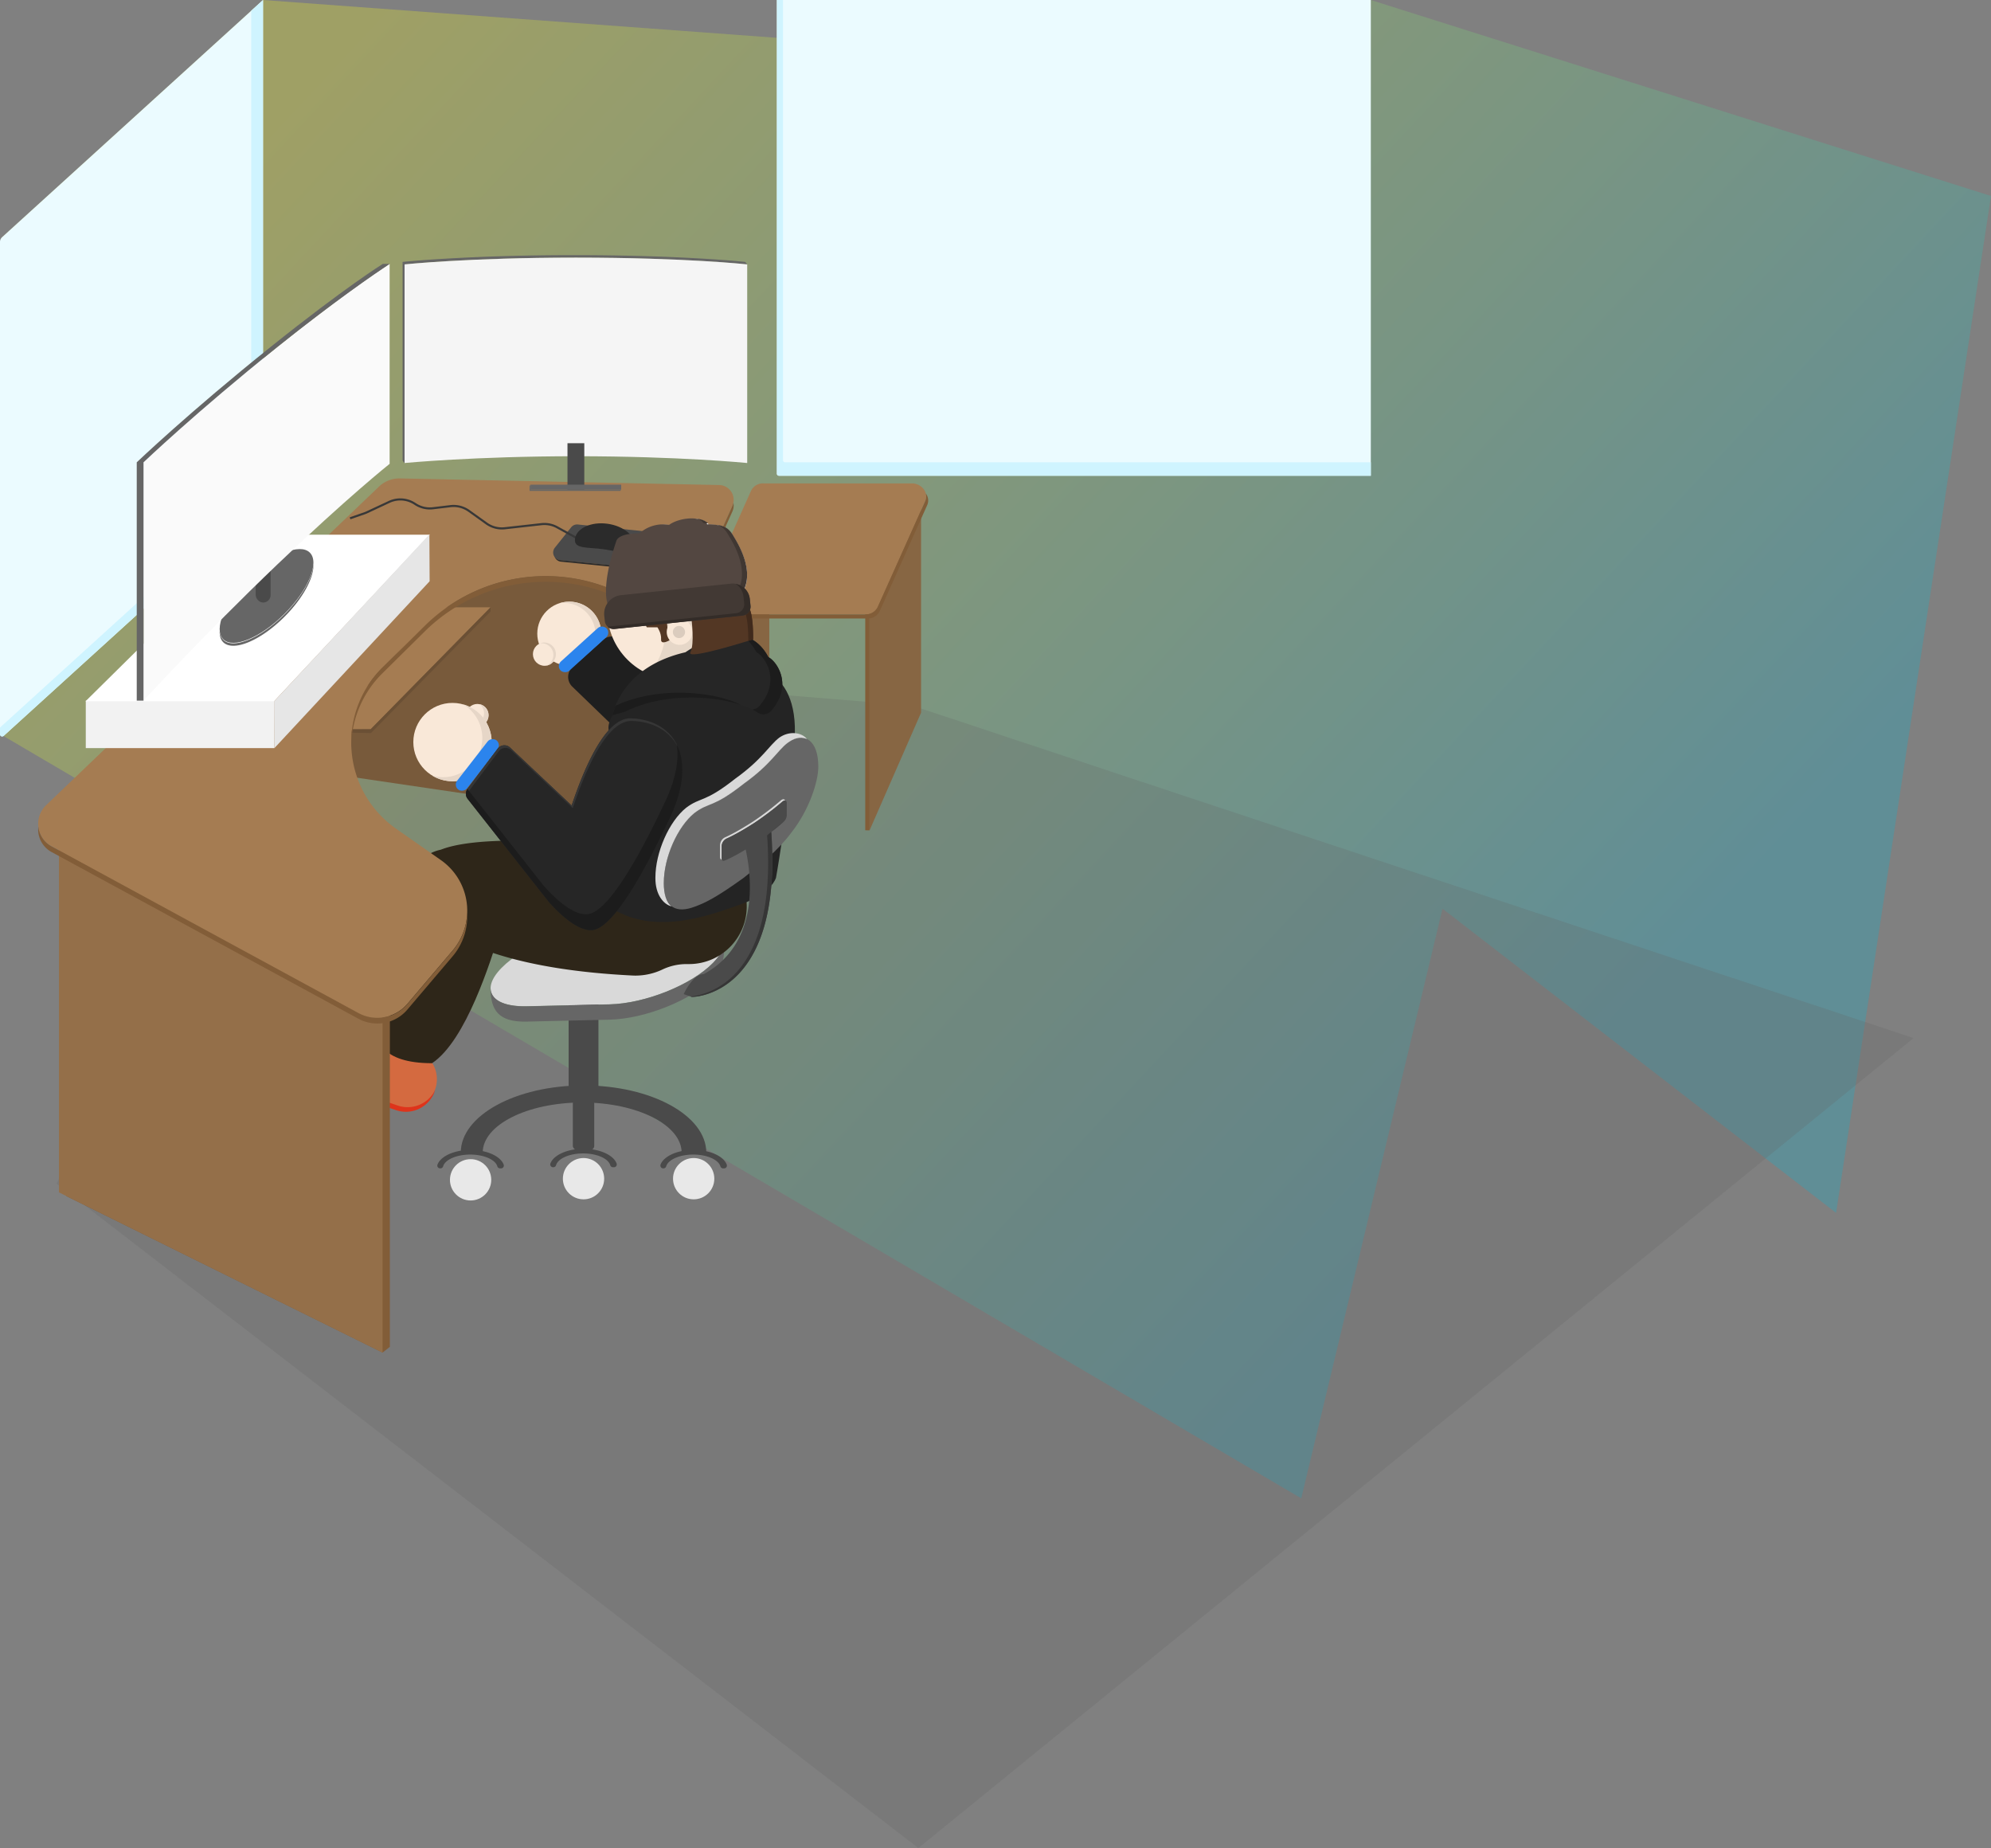<svg xmlns="http://www.w3.org/2000/svg" xmlns:xlink="http://www.w3.org/1999/xlink" viewBox="0 0 1895.81 1759.35"><rect x="0" y="0" width="1895.81" height="1759.35" fill="#808080" stroke="none"/><defs><style>.cls-1{opacity:0.25;fill:url(#Degradado_sin_nombre_3);}.cls-2{fill:#ebfbff;}.cls-3{fill:#cff4ff;}.cls-15,.cls-4{fill:#666;}.cls-4{opacity:0.24;}.cls-5{fill:#876643;}.cls-6{fill:#825d38;}.cls-7{fill:#a57c52;}.cls-8{fill:#785a3b;}.cls-9{fill:#f9e8d8;}.cls-10{fill:#e6d6c7;}.cls-11{fill:#1f1f1f;}.cls-12{fill:#2b84ed;}.cls-13{fill:#4a4a4a;}.cls-14{fill:#d9d9d9;}.cls-16{fill:#2e2619;}.cls-17{fill:#242424;}.cls-18{fill:#e6d7c8;}.cls-19{fill:#262626;}.cls-20{fill:#1c1c1c;}.cls-21{fill:#363636;}.cls-22{fill:#e8e8e8;}.cls-23{fill:#d46a40;}.cls-24{fill:#de341b;}.cls-25,.cls-32{fill:none;stroke-miterlimit:10;}.cls-25{stroke:#c1272d;}.cls-26{fill:#946f49;}.cls-27{fill:#6b5035;}.cls-28{fill:#f2f2f2;}.cls-29{fill:#fff;}.cls-30{fill:#e6e6e6;}.cls-31{fill:#2b2b2b;}.cls-32{stroke:#383838;stroke-width:2px;}.cls-33{fill:#fafafa;}.cls-34{fill:#f5f5f5;}.cls-35{fill:#533724;}.cls-36{fill:#dbccbe;}.cls-37{fill:#402a1c;}.cls-38{fill:#534741;}.cls-39{fill:#403732;}.cls-40{fill:#423934;}.cls-41{fill:#332c28;}</style><linearGradient id="Degradado_sin_nombre_3" x1="1532.86" y1="988.19" x2="417.27" y2="-52.2" gradientUnits="userSpaceOnUse"><stop offset="0" stop-color="#00b8d9"/><stop offset="1" stop-color="#fdff15"/></linearGradient></defs><g id="Capa_2" data-name="Capa 2"><g id="Gaston"><g id="Gorra"><polygon class="cls-1" points="1895.81 186.56 1305.29 0 739.74 0 739.74 36 250.45 0 1.98 225.81 0 698.76 1239.03 1426.42 1373.56 865.12 1748.32 1154.69 1895.81 186.56"/><path class="cls-2" d="M249.87,476.65,3.68,700.39A2.2,2.2,0,0,1,0,698.76V230.29a6.07,6.07,0,0,1,2-4.48L250.45,0V475.35A1.74,1.74,0,0,1,249.87,476.65Z"/><path class="cls-3" d="M239.22,10.21v463a4.54,4.54,0,0,1-1.48,3.35L0,692.64v6.59a2,2,0,0,0,3.34,1.48L248.92,477.52a4.68,4.68,0,0,0,1.53-3.47V0Z"/><path class="cls-2" d="M739.74,0h565.55a0,0,0,0,1,0,0V452.9a0,0,0,0,1,0,0H741.65a1.9,1.9,0,0,1-1.9-1.9V0A0,0,0,0,1,739.74,0Z"/><path class="cls-3" d="M745.55,438.13V0h-5.81V450.9a2,2,0,0,0,2,2h563.55V440.13H747.55A2,2,0,0,1,745.55,438.13Z"/><polygon class="cls-4" points="1822.07 988.26 868.26 671.61 296.9 625.16 53.81 1126.84 874.45 1759.36 1822.07 988.26"/><polygon class="cls-5" points="877.03 468.43 828 580.43 828 790.5 877.03 678.5 877.03 468.43"/><polygon class="cls-6" points="828 580.37 872.9 477.8 872.9 468.37 823.87 580.37 823.87 790.43 828 790.5 828 580.37"/><polygon class="cls-5" points="732.52 468.43 683.48 580.43 683.48 790.5 732.52 678.5 732.52 468.43"/><polygon class="cls-6" points="683.48 580.37 728.39 477.8 728.39 468.37 679.36 580.37 679.36 790.43 683.48 790.5 683.48 580.37"/><path class="cls-7" d="M824.15,584.86H682.72c-9.52,0-16.3-8.91-12.77-16.77l45.22-100.91a12.48,12.48,0,0,1,11.59-7H868.19c9.52,0,16.3,8.91,12.77,16.78l-45.22,100.9A12.46,12.46,0,0,1,824.15,584.86Z"/><path class="cls-6" d="M881.5,469.73A10.6,10.6,0,0,1,881,477l-45.23,100.9a12.45,12.45,0,0,1-11.58,7H682.7a14.06,14.06,0,0,1-11.39-5.62c1.44,5.25,6.72,9.53,13.31,9.53H826.06a12.46,12.46,0,0,0,11.58-7l45.23-100.91A11,11,0,0,0,881.5,469.73Z"/><polygon class="cls-8" points="618.97 781.55 282.97 732 378.97 495.1 653.03 537.38 618.97 781.55"/><circle class="cls-9" cx="542.05" cy="603.24" r="30.46"/><path class="cls-10" d="M543.13,572.8A30.45,30.45,0,0,0,533,574.16a32.12,32.12,0,0,1,4.72-.2,30.46,30.46,0,0,1,8,59.52,30.46,30.46,0,0,0-2.56-60.68Z"/><circle class="cls-9" cx="518.52" cy="622.75" r="11.09"/><path class="cls-10" d="M518.52,611.66a11,11,0,0,0-4.41.92,10.64,10.64,0,0,1,1.7-.15,11.09,11.09,0,0,1,4.42,21.27,11.09,11.09,0,0,0-1.71-22Z"/><path class="cls-11" d="M593.31,700.44l-48.42-46.79a12.81,12.81,0,0,1,.38-18.76l28.81-25.69a12.8,12.8,0,0,1,17.92.86l54,58.38Z"/><circle class="cls-9" cx="454.49" cy="680.86" r="10.69"/><path class="cls-10" d="M456.65,670.38a10.69,10.69,0,0,1-6.42,19.24,11,11,0,0,1-2.16-.22,10.69,10.69,0,1,0,8.58-19Z"/><circle class="cls-9" cx="430.85" cy="706.46" r="37.29"/><path class="cls-10" d="M441.16,670.63a37.29,37.29,0,0,1-29.51,67.8,37.29,37.29,0,1,0,29.51-67.8Z"/><rect class="cls-12" x="424.81" y="722.31" width="59.35" height="11.87" rx="5.94" transform="translate(-399.44 640.52) rotate(-52.17)"/><rect class="cls-12" x="525.98" y="612.21" width="59.35" height="11.87" rx="5.94" transform="translate(-271.13 532.81) rotate(-42.15)"/><rect class="cls-13" x="541.44" y="941.14" width="28.39" height="107.17" rx="14.19"/><path class="cls-14" d="M580.39,956.11l-78.88,1.83c-33.79.79-44.49-15.57-23.91-36.53h0c20.58-21,64.66-38.6,98.45-39.38l78.87-1.84c33.79-.78,44.5,15.58,23.92,36.54h0C658.25,937.69,614.18,955.33,580.39,956.11Z"/><path class="cls-15" d="M678.82,916.84h0c-20.58,21-64.66,38.59-98.45,39.38l-78.87,1.83c-17.06.4-33.9-3.88-34.37-17.16,0,20.45,7.21,32.32,34.37,31.69l78.87-1.84c33.79-.78,77.87-18.41,98.45-39.38h0C689,921,690.08,909.46,689.3,898.28,688.48,906,682.86,912.73,678.82,916.84Z"/><path class="cls-13" d="M555.63,1033.34c-64.57,0-116.9,28.66-116.9,64h20.9c0-26.37,42.4-47.75,94.71-47.75s94.71,21.38,94.71,47.75h23.48C672.53,1062,620.19,1033.34,555.63,1033.34Z"/><path class="cls-13" d="M448.1,1094.72c-15.54,0-28.51,6-31.54,14a2.66,2.66,0,0,0,2.5,3.58h.33a2.72,2.72,0,0,0,2.57-2c1.91-6.31,12.73-11.14,25.78-11.14s23.88,4.83,25.79,11.14a2.72,2.72,0,0,0,2.57,2h1a2.65,2.65,0,0,0,2.49-3.58C476.61,1100.75,463.64,1094.72,448.1,1094.72Z"/><path class="cls-13" d="M660.51,1094.72c-15.55,0-28.52,6-31.54,14a2.66,2.66,0,0,0,2.49,3.58h.33a2.71,2.71,0,0,0,2.57-2c1.92-6.31,12.73-11.14,25.79-11.14s23.87,4.83,25.79,11.14a2.71,2.71,0,0,0,2.57,2h1a2.66,2.66,0,0,0,2.49-3.58C689,1100.75,676.05,1094.72,660.51,1094.72Z"/><path class="cls-13" d="M555.63,1093.64c-15.54,0-28.51,6-31.54,14a2.66,2.66,0,0,0,2.5,3.58h.33a2.72,2.72,0,0,0,2.57-2c1.91-6.31,12.73-11.15,25.78-11.15s23.88,4.84,25.79,11.15a2.71,2.71,0,0,0,2.57,2h1a2.65,2.65,0,0,0,2.49-3.58C584.14,1099.67,571.17,1093.64,555.63,1093.64Z"/><rect class="cls-13" x="545.44" y="1046.5" width="20.39" height="48.22" rx="3.81"/><path class="cls-16" d="M710.88,858.8A54.91,54.91,0,0,0,631.19,814a60.28,60.28,0,0,0-26.25-6h0s-137.4-18-185.16.91a38.83,38.83,0,0,0,3.27,76.6c23.58,15.91,74.35,37.9,178.15,43.14h0c1.24.08,2.48.13,3.74.13a60.05,60.05,0,0,0,25.46-5.63,53.66,53.66,0,0,1,24.11-5.34c.53,0,1.07,0,1.6,0A54.92,54.92,0,0,0,710.88,858.8Z"/><path class="cls-17" d="M707.89,633.86s57.29-3.1,48,78.45-17,123.36-17,123.36-4.12,15-33.54,25.29-85.17,32-128.52,0S583.5,743.8,583.5,743.8l-4.13-50.59s-2.58-25.8,55.23-42.32S707.89,633.86,707.89,633.86Z"/><circle id="Cabeza" class="cls-9" cx="644.01" cy="581.5" r="65.81"/><path class="cls-18" d="M644,515.69a65.66,65.66,0,0,0-49.72,22.73,65.78,65.78,0,0,1,23.38,103.39A65.81,65.81,0,1,0,644,515.69Z"/><path class="cls-19" d="M594.85,677.73l-11.39,3.13s6.75-45.45,69.2-59.9c28.9-19.62,62.38-26.58,79,4.64,8.9,4.68,23.31,27.63,2.79,51.12a10,10,0,0,1-13.16,1.61C701.26,664.73,640.83,655,594.85,677.73Z"/><path class="cls-20" d="M586.13,671.83a46.09,46.09,0,0,0-2.67,9l11.39-3.13c37-18.34,83.48-15.56,110.58-6.68C682.47,659.19,628.69,652.12,586.13,671.83Z"/><path class="cls-20" d="M731.63,625.6c-6.37-12-15.23-18.33-25.36-20.5,5.39,3.45,10.16,8.61,14,15.86,8.9,4.68,23.32,27.63,2.8,51.12a9.88,9.88,0,0,1-6.85,3.33,45.42,45.42,0,0,1,5,2.92,10,10,0,0,0,13.16-1.61C754.94,653.23,740.53,630.28,731.63,625.6Z"/><path class="cls-15" d="M708.19,835.64C680,855.9,670.69,859.7,661.7,863.09c-16.84,6.48-29.62,2-29.62-22.21v-.77c0-24,13-53.4,29.2-66.47,14.22-10.7,17.25-4.32,46.91-27.8,26.1-18.68,32.16-31.71,41.92-39,16.16-11.21,29.06-1.37,29.06,22.6v.77c0,14-8.9,41.39-25.73,62.51C741.31,809.2,723.92,823.21,708.19,835.64Z"/><path class="cls-14" d="M687.21,817.2V805.3a8.49,8.49,0,0,1,4.33-6.82c4.71-2.09,13.4-6.46,26.7-15A276.7,276.7,0,0,0,745,763.18a3.9,3.9,0,0,1,2.53-1.12c-.55-1.49-2.25-1.6-4.08,0a276.49,276.49,0,0,1-26.77,20.28c-13.3,8.56-22,12.93-26.7,15a8.46,8.46,0,0,0-4.33,6.82v11.9c0,1.44.68,2.28,1.74,2.31A3.35,3.35,0,0,1,687.21,817.2Z"/><path class="cls-13" d="M744.89,763.23a276.33,276.33,0,0,1-26.76,20.27c-13.31,8.57-22,12.94-26.7,15a8.48,8.48,0,0,0-4.33,6.82v11.9c0,1.89,1.16,2.76,2.82,2.1,3.35-1.34,9.82-4.32,20.1-10.61C715.19,832,724.31,898,670,927.41c-10.45,0-19,19-19,19l7.75,2.71s86.67.75,75.7-156.4a4.41,4.41,0,0,0-.11-.65c5.34-4.12,9.42-7.6,11.94-9.83a8.71,8.71,0,0,0,2.9-5.88V764.41C749.16,761.89,747.12,761.32,744.89,763.23Z"/><path class="cls-21" d="M730.45,795.29C740,931.71,674.86,946.54,657.8,948.76l.93.33s86.67.75,75.7-156.4a4.41,4.41,0,0,0-.11-.65c5.34-4.12,9.42-7.6,11.94-9.83C748,780.71,730.44,795.06,730.45,795.29Z"/><path class="cls-19" d="M529.82,818.12s30.45-135.23,70.71-134.2,65,35.62,37.68,93.94S583.5,881.6,565.44,885.21s-43.88-27.87-43.88-27.87L445.34,760.6a8,8,0,0,1-.11-9.68l28.68-38.21a7.94,7.94,0,0,1,11.8-1L550,772.18"/><path class="cls-21" d="M446.26,753.37l28.68-38.21a7.94,7.94,0,0,1,11.8-1l58.63,55.21c12.72-38.16,32.8-83.57,56.19-83,20.56.52,37.07,9.8,44.67,26.5-7.06-18.25-24.16-28.4-45.7-29-23.39-.6-43.48,44.82-56.2,83l-58.62-55.2a7.94,7.94,0,0,0-11.8,1l-28.68,38.21a7.93,7.93,0,0,0-.33,9A7.92,7.92,0,0,1,446.26,753.37Z"/><path class="cls-20" d="M644.46,708.89c2.12,14.48-.92,32.59-10.9,53.87-27.35,58.33-54.71,103.74-72.77,107.36s-43.87-27.87-43.87-27.87l-71.81-91.14a7.94,7.94,0,0,0,.23,9.49l76.22,96.74s25.81,31.49,43.88,27.87,45.41-49,72.77-107.35C652,748.38,652.54,725,644.46,708.89Z"/><circle class="cls-22" cx="448.1" cy="1123.2" r="19.66"/><circle class="cls-22" cx="555.63" cy="1122.12" r="19.66"/><circle class="cls-22" cx="660.51" cy="1122.12" r="19.66"/><path class="cls-14" d="M632.08,841.19v-.78c0-24,13-53.39,29.21-66.46,14.22-10.71,17.25-4.33,46.91-27.81,26.1-18.67,32.16-31.71,41.91-39,5.54-3.84,10.94-6.4,18.26-3.63-5.29-6.47-16.81-7.88-26.27-1.33-9.75,7.34-15.82,20.37-41.91,39.05-29.66,23.48-32.69,17.1-46.91,27.8-16.23,13.07-29.21,42.43-29.21,66.47v.77c0,15.28,7.6,24.85,15.56,26.63C634.34,859.41,632.08,850.37,632.08,841.19Z"/><path class="cls-23" d="M396.31,999.84s-17.31-5.9-28.49-9.69a42.7,42.7,0,0,1-13.92-8.06A31.77,31.77,0,1,0,323,1036.34l18.75,6.4,35.69,12.2a29.12,29.12,0,0,0,37-18.13h0A29.12,29.12,0,0,0,396.31,999.84Z"/><path class="cls-24" d="M378.68,1052.46,343,1040.26l-18.75-6.41a31.76,31.76,0,0,1-20.1-39.32q-.3.62-.57,1.26a31.76,31.76,0,0,0,19,42.45l18.75,6.41,35.69,12.2a29.12,29.12,0,0,0,37-18.14h0q.19-.57.36-1.14A29.12,29.12,0,0,1,378.68,1052.46Z"/><line class="cls-25" x1="335.5" y1="994.76" x2="342.47" y2="1007.17"/><line class="cls-25" x1="333.56" y1="1007.17" x2="344.4" y2="997.47"/><line class="cls-25" x1="349.3" y1="997.47" x2="355.06" y2="1007.17"/><line class="cls-25" x1="347.7" y1="1007.17" x2="356.66" y2="999.59"/><line class="cls-25" x1="362.31" y1="999.59" x2="366.81" y2="1007.17"/><line class="cls-25" x1="361.06" y1="1007.17" x2="368.06" y2="1001.25"/><path class="cls-16" d="M391.64,832.23S353.31,971.92,356.4,980.44s5.42,31.74,55,31.74c32.52-21.68,55.74-97.2,65-126.4"/><polygon class="cls-6" points="371.23 1282.19 364.26 1287.67 63.1 1138.69 63.1 790.5 371.23 943.01 371.23 1282.19"/><polygon class="cls-26" points="364.26 1287.67 56.13 1135.15 56.13 786.95 364.26 939.47 364.26 1287.67"/><polygon class="cls-7" points="322.82 694.26 352.96 694.26 467.13 578.13 417.87 578.13 315.1 691.51 322.82 694.26"/><polygon class="cls-27" points="467.13 578.13 352.96 694.26 322.82 694.4 318.88 693 316.96 695.12 324.56 697.34 353.25 697.87 467.13 582.16 467.13 578.13"/><path class="cls-7" d="M43.88,766.58l317-303.33a28,28,0,0,1,20-7.78l303.93,6.28a14.06,14.06,0,0,1,12.53,19.82l-37.76,84A26.15,26.15,0,0,1,625.69,579l-43.15-18a163.78,163.78,0,0,0-178.12,34.7l-40.2,39.74c-44.52,44-38.3,117.61,13,153.54l42.65,29.88A58.75,58.75,0,0,1,430.92,905l-43,50.63a37.65,37.65,0,0,1-46.68,8.71L49.1,805.63A24.39,24.39,0,0,1,43.88,766.58Z"/><path class="cls-6" d="M430.91,905.15l-43,50.64a37.65,37.65,0,0,1-46.67,8.71L49.1,805.76A24.23,24.23,0,0,1,36.5,787a24.36,24.36,0,0,0,12.6,24.14L341.25,969.82a37.65,37.65,0,0,0,46.67-8.71l43-50.63a58.49,58.49,0,0,0,13.9-40.65A58.42,58.42,0,0,1,430.91,905.15Z"/><path class="cls-6" d="M697.35,481.71l-37.77,84a26.13,26.13,0,0,1-33.89,13.41l-43.15-18a163.76,163.76,0,0,0-178.12,34.71l-40.2,39.74a99.75,99.75,0,0,0-29.76,73.93,99.69,99.69,0,0,1,29.76-68.61l40.2-39.74a163.78,163.78,0,0,1,178.12-34.71l43.15,18A26.13,26.13,0,0,0,659.58,571l37.77-84a14,14,0,0,0,1-8.44A14.66,14.66,0,0,1,697.35,481.71Z"/><rect class="cls-28" x="81.68" y="667" width="179.61" height="45.2"/><polygon class="cls-29" points="241.92 509.03 409.27 509.03 261.06 667.61 81.45 667.61 241.92 509.03"/><polygon class="cls-30" points="409.09 553.37 261.29 712.2 261.06 667.61 408.86 508.77 409.09 553.37"/><path class="cls-13" d="M618.7,506.32l-68.42-7a7.32,7.32,0,0,0-6.46,2.71l-15.51,19.39a7.32,7.32,0,0,0,5,11.85l75.35,7.58a7.31,7.31,0,0,0,7.45-4.39l8.58-19.93A7.31,7.31,0,0,0,618.7,506.32Z"/><path class="cls-31" d="M624.78,510.83a7.22,7.22,0,0,1,0,5.64l-8.58,19.94a7.33,7.33,0,0,1-7.45,4.39l-75.35-7.58a7.19,7.19,0,0,1-5.23-3.06,7.24,7.24,0,0,0,6,4.55l75.36,7.58A7.32,7.32,0,0,0,617,537.9L625.55,518A7.29,7.29,0,0,0,624.78,510.83Z"/><path class="cls-32" d="M554.13,515l-23.58-13a25.11,25.11,0,0,0-14.95-3l-34.93,3.9a25.12,25.12,0,0,1-17.41-4.53l-16.75-12a25.14,25.14,0,0,0-17.6-4.51l-16.66,2a25.1,25.1,0,0,1-17-4.11h0a25.16,25.16,0,0,0-24.69-1.93l-20.79,9.71a24.46,24.46,0,0,1-2.37,1l-14.08,4.9"/><path class="cls-31" d="M604.44,520.83c-1.41,10.09-13.59,4.29-29.31,2.09s-29,0-27.62-10,15.3-16.49,31-14.3S605.85,510.73,604.44,520.83Z"/><ellipse class="cls-15" cx="253.8" cy="567.35" rx="58.32" ry="24.13" transform="translate(-326.84 345.64) rotate(-45)"/><path class="cls-15" d="M270.86,584.89c-22.78,22.78-48.88,33.61-58.31,24.18a12.56,12.56,0,0,1-3.36-8.39c-.2,4.49.86,8.19,3.36,10.7,9.43,9.42,35.53-1.41,58.31-24.18,17.78-17.79,28.28-37.6,27.54-49.92C297.84,549.67,287.57,568.18,270.86,584.89Z"/><rect class="cls-13" x="243.49" y="520.2" width="14.19" height="53.42" rx="7.1"/><path class="cls-33" d="M371,251.23s-35.88,22.24-106.91,79.12c-77.28,61.89-127.4,109.78-127.4,109.78V667s55.25-60.61,127.4-129.64c66.89-64,106.91-95.78,106.91-95.78Z"/><path class="cls-15" d="M136.65,440.13s50.12-47.89,127.4-109.78c53.67-43,93.69-70.35,106.91-79.12h-6.44s-35.88,22.24-106.9,79.12c-77.28,61.89-127.41,109.78-127.41,109.78V667h6.44Z"/><path class="cls-15" d="M385.24,251.7s60.65-6.45,163.13-6.45c94.25,0,152.36,5.38,163.11,6.46l-1.89-2.37s-57.84-6.45-163.12-6.45c-102.48,0-163.13,6.45-163.13,6.45V438.42a11.88,11.88,0,0,0,1.89,2.37Z"/><path class="cls-34" d="M711.48,251.71s-57.84-6.45-163.12-6.45c-102.48,0-163.13,6.45-163.13,6.45V440.79s67.1-6.45,163.13-6.45c98.83,0,163.12,6.45,163.12,6.45Z"/><rect class="cls-13" x="540.35" y="421.94" width="16.01" height="44.13"/><rect class="cls-15" x="505.19" y="461.42" width="86.32" height="4.65"/><polygon class="cls-15" points="505.19 466.06 505.19 461.42 504.25 462.7 504.25 467.35 590.57 467.35 591.52 466.06 505.19 466.06"/><path class="cls-35" d="M626,597.21s3.87,5.42,3.48,11.42,8.15.83,8.15.83-3.7-16.89-2-19.21-21.87,3.09-21.87,3.09l2.13,3.87Z"/><circle class="cls-9" cx="647.09" cy="601.68" r="12.23"/><circle class="cls-36" cx="646.5" cy="601.68" r="5.81"/><path class="cls-35" d="M658.34,588.31c0,1,3.29,24.58-1,32.71s59.81-12.39,59.81-12.39.38-25.16-4.45-30.58S658.34,588.31,658.34,588.31Z"/><path class="cls-37" d="M712.73,578.05c-4.84-5.42-54.39,10.26-54.39,10.26s0,.48.1,1.06c12.51-3.75,45.72-13.19,49.64-8.8,4.24,4.75,4.47,24.69,4.46,29.52l4.64-1.46S717.56,583.47,712.73,578.05Z"/><path class="cls-29" d="M582.08,579.8s-11.23-12.47,6.19-64.11c2.33-8.28,22.07-7.51,22.07-7.51a33.6,33.6,0,0,1,28.26-8.13c9.67-7,30.19-9.21,36.38-.54,15.87-.23,19.75,4.8,23.62,11.38s21.81,34.61,7,55.74S582.08,579.8,582.08,579.8Z"/><path class="cls-38" d="M580.57,579.44s-11.23-12.46,6.19-64.1c2.32-8.28,22.06-7.51,22.06-7.51a33.58,33.58,0,0,1,28.26-8.13c9.68-7,30.2-9.21,36.39-.54,15.87-.23,19.74,4.8,23.61,11.38s21.82,34.61,7,55.74S580.57,579.44,580.57,579.44Z"/><path class="cls-39" d="M670.12,498.19c1.46,0,2.83,0,4.1.07-2.4-2.57-6.24-4-10.63-4.48A12.69,12.69,0,0,1,670.12,498.19Z"/><path class="cls-39" d="M698.63,510.6c-3.18-5.4-6.36-9.75-16.18-11,6.12,1.91,8.7,5.6,11.28,10,3.87,6.58,21.81,34.61,7,55.74C687.64,583.9,602,580,581.6,578.76a5.05,5.05,0,0,0,.52.75s108.63,8,123.48-13.16S702.5,517.19,698.63,510.6Z"/><path class="cls-40" d="M592.56,561.17H697.88a16.36,16.36,0,0,1,16.36,16.36V584a8.53,8.53,0,0,1-8.53,8.53H583.25a8.53,8.53,0,0,1-8.53-8.53v-5A17.84,17.84,0,0,1,592.56,561.17Z" transform="translate(-56.64 70.35) rotate(-5.99)"/><path class="cls-41" d="M714.61,576.69l-.67-6.43a16.37,16.37,0,0,0-13.49-14.41,16.33,16.33,0,0,1,7.49,12.09l.67,6.42a8.54,8.54,0,0,1-7.59,9.38l-121.8,12.77-.74,0a8.53,8.53,0,0,0,6.74,2.28L707,586.06A8.53,8.53,0,0,0,714.61,576.69Z"/></g></g></g></svg>